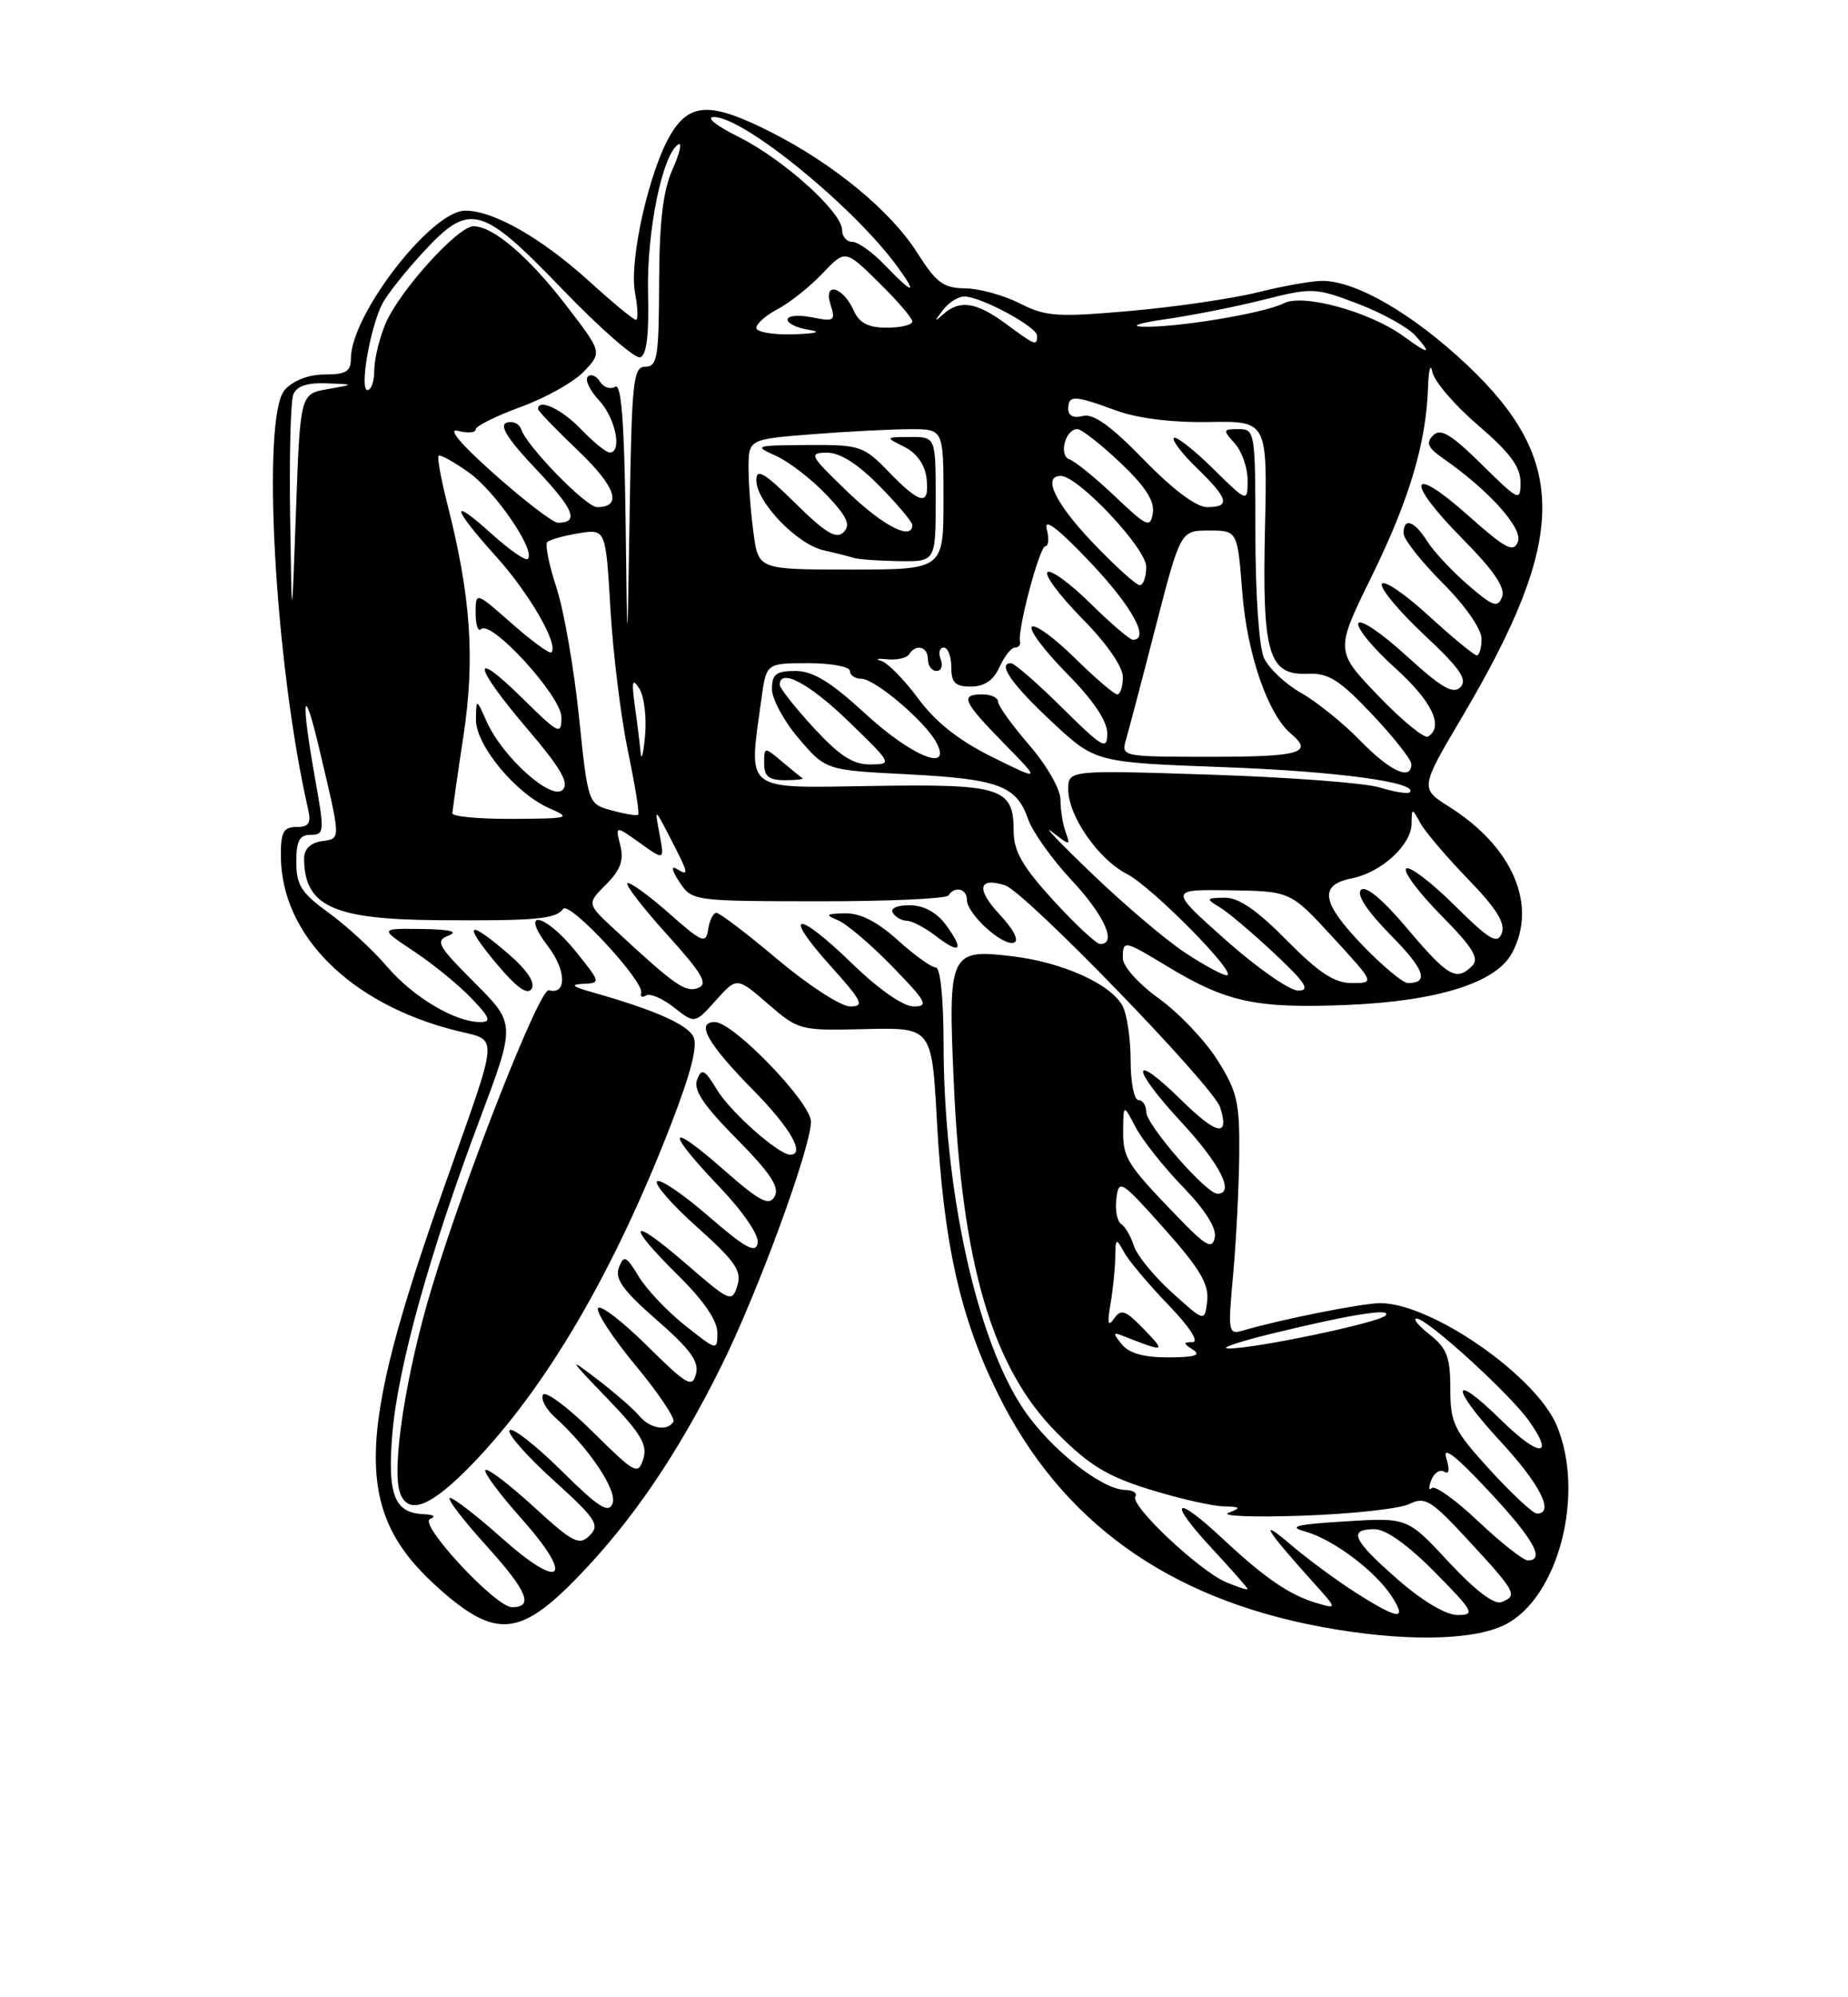 <?xml version="1.0" encoding="UTF-8" standalone="no"?>
<!DOCTYPE svg PUBLIC "-//W3C//DTD SVG 1.1//EN" "http://www.w3.org/Graphics/SVG/1.1/DTD/svg11.dtd" >
<svg xmlns="http://www.w3.org/2000/svg" xmlns:xlink="http://www.w3.org/1999/xlink" version="1.1" viewBox="0 0 237 256">
 <g >
 <path fill="currentColor"
d=" M 193.00 208.25 C 199.85 204.83 203.33 191.49 199.65 182.72 C 196.97 176.32 183.53 167.01 177.00 167.03 C 174.69 167.03 164.22 169.12 159.47 170.52 C 157.51 171.10 157.46 170.85 158.15 163.31 C 158.54 159.01 158.89 152.10 158.93 147.95 C 158.99 141.27 158.66 139.86 156.11 135.84 C 154.52 133.33 151.15 129.80 148.61 127.97 C 146.02 126.11 144.00 123.86 144.00 122.83 C 144.00 120.46 144.11 120.48 149.73 123.88 C 157.35 128.49 161.15 129.29 172.89 128.80 C 184.43 128.31 191.88 125.95 193.91 122.16 C 197.21 116.01 194.01 108.56 185.89 103.43 C 182.10 101.04 182.10 101.04 187.56 91.81 C 201.04 69.00 201.17 59.06 188.14 46.77 C 181.23 40.25 173.91 36.00 169.59 36.00 C 168.26 36.00 164.54 36.66 161.33 37.46 C 158.12 38.26 150.78 39.34 145.00 39.85 C 135.57 40.68 134.12 40.58 130.79 38.89 C 128.75 37.85 125.60 36.98 123.79 36.96 C 120.99 36.93 120.07 36.25 117.62 32.38 C 114.22 27.02 106.87 20.98 98.83 16.91 C 91.24 13.08 88.50 13.13 86.06 17.15 C 83.30 21.69 80.65 33.33 81.44 37.51 C 81.80 39.43 81.85 41.00 81.56 41.00 C 81.26 41.00 78.55 38.77 75.54 36.03 C 69.40 30.48 63.29 27.00 59.67 27.00 C 55.32 27.00 45.00 40.35 45.00 45.96 C 45.00 47.61 44.36 48.00 41.65 48.00 C 39.60 48.00 37.62 48.76 36.53 49.96 C 33.48 53.33 35.25 85.16 39.52 103.75 C 39.93 105.51 39.60 106.00 38.02 106.00 C 36.35 106.00 36.00 106.65 36.02 109.75 C 36.08 119.87 44.93 128.69 58.46 132.09 C 64.04 133.50 64.16 131.82 57.01 152.00 C 45.39 184.76 45.30 193.93 56.50 203.79 C 63.56 210.01 66.72 209.73 73.99 202.25 C 81.00 195.04 86.82 186.51 92.45 175.21 C 97.16 165.75 104.00 147.11 104.00 143.75 C 104.00 141.32 94.04 131.00 91.68 131.00 C 89.16 131.00 90.73 133.77 96.69 139.82 C 101.37 144.58 103.32 148.00 101.34 148.00 C 99.85 148.00 93.70 142.55 91.96 139.69 C 90.35 137.05 89.99 136.86 89.40 138.39 C 88.90 139.70 90.23 141.69 94.47 145.97 C 98.79 150.34 100.00 152.17 99.35 153.34 C 98.62 154.63 97.50 154.04 92.74 149.87 C 85.56 143.57 85.29 144.81 92.25 152.11 C 95.34 155.35 97.37 158.33 97.17 159.34 C 96.91 160.70 95.60 159.98 90.88 155.90 C 87.61 153.06 84.62 151.04 84.26 151.41 C 83.89 151.78 86.21 154.44 89.43 157.31 C 94.33 161.69 95.16 162.91 94.56 164.80 C 93.87 166.98 93.62 166.87 87.92 161.93 C 80.71 155.69 80.11 156.71 87.00 163.50 C 90.21 166.66 92.00 169.27 92.00 170.80 C 92.00 173.15 91.96 173.14 87.87 169.90 C 85.60 168.10 82.92 165.28 81.92 163.62 C 80.29 160.94 80.01 160.82 79.37 162.47 C 78.82 163.92 79.91 165.42 84.23 169.19 C 88.51 172.92 89.68 174.52 89.26 176.10 C 88.78 177.94 88.09 177.54 82.98 172.48 C 79.82 169.36 77.00 167.19 76.70 167.67 C 76.40 168.15 78.56 171.45 81.50 175.00 C 84.44 178.55 86.62 181.80 86.36 182.23 C 85.58 183.50 83.33 183.11 81.97 181.46 C 81.27 180.62 78.85 178.51 76.60 176.79 C 72.81 173.90 72.91 174.08 77.85 179.21 C 82.20 183.72 83.07 185.19 82.50 187.00 C 81.83 189.10 81.45 188.89 76.02 183.52 C 72.84 180.37 69.97 178.24 69.64 178.77 C 69.32 179.30 69.99 180.58 71.13 181.62 C 75.55 185.60 79.20 191.05 78.56 192.70 C 78.05 194.04 76.77 193.22 71.99 188.49 C 68.72 185.26 65.74 182.93 65.36 183.31 C 64.98 183.69 67.47 186.54 70.90 189.65 C 76.46 194.68 76.97 195.46 75.63 196.80 C 74.28 198.15 73.50 197.75 68.43 193.11 C 65.31 190.26 62.53 188.14 62.25 188.41 C 61.98 188.69 64.06 191.49 66.88 194.65 C 73.75 202.36 72.07 204.01 64.36 197.14 C 61.19 194.31 58.20 192.00 57.72 192.00 C 57.23 192.00 59.33 194.76 62.39 198.14 C 67.63 203.93 68.49 206.00 65.66 206.00 C 63.56 206.00 53.62 195.30 55.15 194.70 C 55.95 194.38 55.63 194.13 54.37 194.08 C 50.57 193.94 49.66 191.59 50.32 183.72 C 51.05 175.15 55.12 160.52 61.50 143.54 C 66.14 131.23 66.14 131.23 60.86 125.95 C 56.11 121.20 55.78 120.60 57.54 119.91 C 58.85 119.40 57.69 119.12 54.08 119.07 C 48.66 119.00 48.66 119.00 53.08 121.93 C 55.51 123.54 58.82 126.24 60.44 127.93 C 62.85 130.45 63.05 131.00 61.59 131.00 C 58.35 131.00 52.99 127.81 49.63 123.88 C 47.81 121.75 44.45 118.66 42.16 117.00 C 38.65 114.46 38.00 113.44 38.00 110.49 C 38.00 107.76 38.40 107.00 39.85 107.00 C 41.60 107.00 41.63 106.61 40.40 99.75 C 38.55 89.38 38.87 87.18 40.95 96.00 C 43.76 107.88 43.75 107.46 41.25 107.82 C 39.84 108.02 39.00 108.83 39.00 109.99 C 39.00 116.12 42.69 117.84 56.06 117.94 C 68.63 118.04 71.28 117.81 72.22 116.50 C 73.01 115.41 82.68 125.84 82.23 127.28 C 82.07 127.76 82.36 127.90 82.86 127.59 C 83.36 127.28 84.97 127.97 86.44 129.13 C 89.11 131.23 89.11 131.23 91.81 128.22 C 94.50 125.22 94.50 125.22 98.48 128.66 C 102.41 132.06 102.58 132.11 110.98 131.90 C 119.50 131.70 119.50 131.70 120.15 143.60 C 121.01 159.36 123.11 168.78 127.97 178.63 C 136.04 195.00 149.76 204.87 169.50 208.53 C 179.83 210.44 188.83 210.33 193.00 208.25 Z  M 60.52 187.70 C 70.03 177.88 78.67 163.14 86.02 144.21 C 88.63 137.48 89.52 133.99 88.91 132.84 C 88.07 131.26 83.83 129.41 76.00 127.19 C 73.37 126.45 73.07 126.18 74.80 126.10 C 77.05 126.00 77.04 125.93 73.88 122.00 C 69.86 117.00 66.52 116.37 70.30 121.32 C 72.64 124.39 72.69 127.57 70.39 126.92 C 69.22 126.60 59.82 150.43 55.45 164.80 C 52.06 175.92 50.14 188.33 51.33 191.42 C 52.42 194.26 55.30 193.09 60.52 187.70 Z  M 65.23 122.29 C 59.94 117.73 59.27 118.24 63.65 123.49 C 66.26 126.60 67.64 127.59 68.18 126.74 C 68.67 125.95 67.61 124.34 65.23 122.29 Z  M 173.91 204.16 C 171.45 202.60 167.65 199.79 165.47 197.93 C 161.30 194.38 162.30 196.02 168.47 202.87 C 171.48 206.21 171.48 206.23 169.00 205.51 C 165.44 204.49 162.25 202.31 156.76 197.18 C 150.54 191.36 149.67 192.29 155.49 198.54 C 157.97 201.21 160.00 203.52 160.00 203.67 C 160.00 203.83 158.76 203.43 157.25 202.80 C 153.82 201.35 144.91 192.96 145.60 191.83 C 145.89 191.37 145.30 190.99 144.31 190.97 C 141.26 190.91 134.67 185.69 131.26 180.62 C 125.22 171.65 121.02 152.42 121.01 133.75 C 121.00 127.94 120.60 124.00 120.00 124.00 C 119.45 124.00 117.26 122.42 115.13 120.50 C 112.52 118.14 110.32 117.02 108.38 117.06 C 105.88 117.12 105.77 117.24 107.50 117.97 C 108.60 118.43 111.73 121.10 114.46 123.91 C 118.80 128.36 119.15 129.00 117.19 129.00 C 115.84 129.00 112.71 126.83 109.27 123.49 C 102.14 116.58 100.21 116.79 106.49 123.78 C 110.59 128.33 110.91 129.00 109.04 129.00 C 107.85 129.00 103.68 126.30 99.76 123.00 C 95.84 119.70 92.29 117.00 91.88 117.00 C 91.47 117.00 91.00 117.95 90.82 119.11 C 90.53 121.03 90.08 120.84 85.71 116.98 C 83.07 114.66 80.71 112.96 80.46 113.21 C 80.21 113.46 82.52 116.44 85.59 119.83 C 90.08 124.80 90.85 126.12 89.53 126.63 C 87.91 127.25 86.59 126.33 78.88 119.19 C 75.25 115.84 75.25 115.84 77.72 113.37 C 79.58 111.51 80.03 110.27 79.55 108.35 C 78.91 105.80 78.91 105.80 82.07 108.05 C 85.22 110.30 85.22 110.30 84.58 106.90 C 83.94 103.50 83.94 103.50 85.97 107.43 C 88.35 112.03 88.42 112.37 86.75 111.35 C 86.03 110.91 86.18 111.62 87.13 113.04 C 88.74 115.48 88.86 115.50 104.96 115.52 C 113.87 115.53 121.38 115.19 121.64 114.77 C 122.42 113.52 124.00 113.89 124.00 115.33 C 124.00 117.13 128.58 121.31 130.03 120.82 C 130.74 120.59 130.01 119.15 128.20 117.21 C 125.16 113.96 125.46 112.38 128.89 113.47 C 131.48 114.29 155.60 139.18 156.48 141.93 C 157.71 145.81 156.09 145.51 151.50 141.00 C 144.99 134.61 144.95 136.75 151.45 143.77 C 156.49 149.21 158.41 153.00 156.13 153.00 C 154.69 153.00 147.00 144.17 147.00 142.52 C 147.00 141.69 146.55 141.00 146.00 141.00 C 145.45 141.00 145.00 138.72 145.00 135.93 C 145.00 133.15 144.53 130.00 143.97 128.94 C 142.47 126.14 136.33 123.36 129.92 122.58 C 121.78 121.59 121.57 122.04 122.32 138.78 C 123.36 162.09 127.26 175.34 135.55 183.66 C 139.69 187.82 142.01 189.23 147.45 190.91 C 151.17 192.06 155.40 193.03 156.86 193.07 C 159.13 193.13 159.23 193.25 157.55 193.90 C 156.48 194.32 160.75 194.49 167.05 194.27 C 173.35 194.05 179.51 193.38 180.75 192.77 C 182.77 191.78 183.53 192.25 188.45 197.58 C 194.44 204.07 194.68 204.53 192.54 205.35 C 191.62 205.70 189.13 203.80 185.79 200.20 C 180.50 194.50 180.50 194.50 172.50 195.00 C 166.18 195.39 165.11 195.67 167.39 196.30 C 170.94 197.29 176.31 201.30 178.45 204.56 C 180.53 207.74 179.40 207.64 173.91 204.16 Z  M 121.35 118.60 C 120.14 116.95 118.52 116.05 116.69 116.03 C 115.07 116.01 114.14 116.42 114.50 117.00 C 114.84 117.55 115.65 118.01 116.31 118.02 C 116.96 118.03 118.62 118.90 119.99 119.95 C 123.16 122.39 123.71 121.84 121.35 118.60 Z  M 179.23 202.42 C 173.48 197.39 172.84 196.00 176.28 196.00 C 177.73 196.00 180.57 198.02 184.00 201.50 C 189.00 206.56 189.24 207.00 186.95 207.00 C 185.43 207.00 182.44 205.23 179.23 202.42 Z  M 189.60 195.01 C 186.70 192.26 184.00 190.33 183.61 190.73 C 183.22 191.12 183.19 190.67 183.55 189.73 C 183.91 188.78 184.66 188.29 185.21 188.63 C 185.85 189.02 185.94 188.38 185.48 186.88 C 184.97 185.26 186.69 186.58 190.82 191.00 C 196.65 197.22 198.23 200.00 195.94 200.00 C 195.36 200.00 192.50 197.75 189.60 195.01 Z  M 191.10 188.42 C 186.44 183.32 186.00 182.42 186.00 177.99 C 186.00 173.95 185.56 172.80 183.37 171.07 C 181.92 169.93 181.15 169.00 181.67 169.00 C 183.03 169.00 193.57 178.59 196.08 182.11 C 199.46 186.86 197.39 186.80 192.50 182.00 C 185.99 175.61 185.95 177.75 192.45 184.77 C 197.51 190.24 199.41 194.00 197.10 194.00 C 196.61 194.00 193.91 191.49 191.10 188.42 Z  M 143.87 172.31 C 142.69 170.86 142.71 170.71 144.00 171.22 C 149.45 173.36 149.56 173.33 146.72 170.39 C 144.35 167.93 143.78 167.72 142.88 169.00 C 142.10 170.12 141.98 169.66 142.42 167.12 C 142.74 165.27 143.01 162.57 143.03 161.12 C 143.06 158.67 143.13 158.63 144.16 160.50 C 144.76 161.60 147.32 164.64 149.84 167.25 C 152.52 170.02 153.82 172.01 152.96 172.02 C 151.70 172.03 151.71 172.17 153.00 173.00 C 154.09 173.70 153.23 173.97 149.87 173.98 C 146.73 174.00 144.81 173.46 143.87 172.31 Z  M 163.00 170.96 C 173.20 168.47 178.66 167.60 177.68 168.62 C 176.78 169.55 160.73 172.91 157.50 172.84 C 156.40 172.81 158.88 171.97 163.00 170.96 Z  M 150.29 165.65 C 147.98 163.56 145.78 160.87 145.41 159.67 C 145.04 158.48 144.31 157.23 143.79 156.89 C 143.27 156.56 142.99 155.09 143.17 153.63 C 143.48 151.09 143.77 151.27 149.32 157.49 C 153.88 162.61 155.06 164.60 154.82 166.74 C 154.50 169.46 154.50 169.46 150.29 165.65 Z  M 150.95 155.89 C 144.46 149.17 144.00 148.42 144.04 144.79 C 144.08 141.50 144.08 141.50 145.65 144.50 C 146.52 146.15 149.24 149.58 151.71 152.13 C 154.59 155.11 156.05 157.43 155.79 158.63 C 155.46 160.19 154.66 159.74 150.95 155.89 Z  M 157.20 120.49 C 149.91 114.00 149.91 114.00 157.70 114.11 C 165.50 114.23 165.50 114.23 170.91 120.11 C 176.32 126.00 176.32 126.00 173.37 126.00 C 171.13 126.00 169.14 124.69 165.00 120.50 C 161.16 116.61 158.82 115.02 157.03 115.06 C 154.64 115.11 154.61 115.18 156.46 116.31 C 157.54 116.96 160.69 119.63 163.46 122.23 C 167.44 125.96 168.08 126.96 166.50 126.97 C 165.40 126.98 161.22 124.06 157.20 120.49 Z  M 174.83 121.25 C 169.46 115.68 169.08 113.43 173.37 112.58 C 177.16 111.82 180.99 108.32 181.03 105.58 C 181.06 103.52 181.07 103.52 182.16 105.50 C 182.76 106.60 185.51 109.83 188.26 112.67 C 191.89 116.41 193.09 118.33 192.60 119.60 C 192.03 121.08 191.06 120.51 186.49 115.99 C 183.50 113.03 180.73 110.94 180.33 111.33 C 179.94 111.73 181.96 114.42 184.82 117.32 C 188.88 121.43 189.75 122.85 188.81 123.79 C 186.78 125.82 185.70 125.19 180.50 119.04 C 177.33 115.28 175.15 113.46 174.54 114.06 C 173.94 114.67 175.32 116.77 178.32 119.82 C 182.71 124.27 183.33 126.00 180.55 126.00 C 179.93 126.00 177.36 123.86 174.83 121.25 Z  M 151.92 122.07 C 149.49 120.46 144.12 115.90 140.00 111.94 C 135.88 107.99 133.59 105.59 134.92 106.62 C 137.23 108.42 137.31 108.42 136.67 106.67 C 136.30 105.66 136.00 103.78 136.00 102.48 C 136.00 101.17 134.23 98.07 132.00 95.50 C 129.80 92.96 128.00 90.46 128.00 89.94 C 128.00 89.42 127.10 89.00 126.00 89.00 C 123.08 89.00 123.47 89.89 128.75 95.28 C 133.50 100.12 133.50 100.12 127.27 97.04 C 123.00 94.93 120.00 92.57 117.77 89.55 C 115.97 87.12 113.83 84.94 113.00 84.70 C 112.17 84.47 112.52 84.38 113.77 84.50 C 115.02 84.63 116.29 84.34 116.58 83.87 C 117.45 82.47 119.00 82.87 119.00 84.50 C 119.00 85.33 119.50 86.00 120.11 86.00 C 120.72 86.00 120.95 85.33 120.64 84.50 C 120.32 83.67 120.50 83.00 121.03 83.00 C 121.56 83.00 122.00 84.12 122.00 85.50 C 122.00 87.51 122.50 88.00 124.52 88.00 C 126.24 88.00 127.41 87.20 128.18 85.50 C 128.81 84.12 129.70 83.00 130.16 83.00 C 130.62 83.00 130.92 82.66 130.81 82.25 C 130.45 80.81 133.32 70.00 134.07 70.00 C 134.48 70.00 134.55 69.01 134.24 67.79 C 133.85 66.32 135.70 67.73 139.79 72.04 C 145.16 77.69 147.54 82.00 145.28 82.00 C 144.89 82.00 142.43 79.89 139.81 77.31 C 137.19 74.73 134.72 72.94 134.33 73.34 C 133.94 73.73 135.95 76.41 138.81 79.31 C 141.92 82.46 144.00 85.45 144.00 86.78 C 144.00 88.00 143.68 89.00 143.28 89.00 C 142.89 89.00 140.43 86.89 137.81 84.31 C 135.19 81.73 132.72 79.94 132.33 80.34 C 131.94 80.73 133.95 83.41 136.81 86.31 C 140.21 89.75 142.00 92.41 142.00 94.00 C 142.00 96.20 141.45 95.89 136.22 90.72 C 133.04 87.57 130.08 85.00 129.65 85.00 C 127.85 85.00 129.81 87.79 135.00 92.61 C 140.50 97.72 140.50 97.72 157.00 98.33 C 171.45 98.86 182.04 100.29 180.78 101.56 C 180.55 101.78 178.82 101.50 176.93 100.93 C 175.05 100.35 165.29 99.62 155.25 99.29 C 137.00 98.70 137.00 98.70 137.00 101.20 C 137.00 104.59 140.88 110.16 144.52 112.02 C 147.74 113.66 158.92 125.00 157.32 125.00 C 156.78 125.00 154.35 123.68 151.92 122.07 Z  M 135.10 115.42 C 131.13 111.07 130.00 109.11 130.00 106.54 C 130.00 100.96 128.47 100.47 111.84 100.74 C 95.20 101.00 95.99 101.62 97.64 89.64 C 98.27 85.00 98.27 85.00 103.64 85.00 C 106.59 85.00 109.00 85.45 109.00 86.00 C 109.00 86.55 109.66 87.00 110.47 87.00 C 112.19 87.00 118.64 92.46 120.07 95.14 C 122.18 99.08 116.97 96.98 111.00 91.50 C 106.52 87.38 104.26 86.00 102.01 86.00 C 99.53 86.00 99.00 86.41 99.00 88.32 C 99.00 89.60 100.55 92.46 102.45 94.67 C 105.91 98.71 105.91 98.71 116.30 99.24 C 128.04 99.84 130.35 100.69 131.84 104.96 C 132.41 106.61 134.93 110.15 137.44 112.83 C 141.64 117.32 143.29 121.00 141.10 121.00 C 140.61 121.00 137.91 118.49 135.10 115.42 Z  M 102.92 99.74 C 102.69 99.60 101.49 98.63 100.25 97.58 C 98.03 95.71 98.00 95.72 98.00 97.85 C 98.00 99.51 98.60 100.00 100.67 100.00 C 102.13 100.00 103.15 99.88 102.92 99.74 Z  M 58.02 104.25 C 58.03 103.84 58.67 99.35 59.44 94.28 C 60.94 84.45 60.38 76.40 57.38 64.64 C 56.56 61.42 56.05 58.62 56.25 58.42 C 56.45 58.22 58.20 59.19 60.15 60.58 C 63.56 63.01 68.74 70.60 67.69 71.64 C 67.41 71.93 65.34 70.49 63.09 68.46 C 57.62 63.52 57.91 64.99 63.64 71.35 C 67.90 76.07 71.69 82.64 70.71 83.62 C 70.49 83.84 68.21 82.18 65.65 79.93 C 61.00 75.83 61.00 75.83 61.00 78.58 C 61.00 80.10 61.31 81.02 61.69 80.64 C 62.97 79.36 72.00 89.25 72.00 91.92 C 72.00 94.27 71.69 94.12 67.00 89.50 C 60.26 82.86 60.66 85.27 67.66 93.46 C 71.93 98.47 73.03 100.37 72.16 101.24 C 70.73 102.67 64.46 97.05 62.42 92.50 C 61.08 89.50 61.08 89.50 61.04 92.22 C 60.99 95.49 66.15 101.72 70.48 103.61 C 73.32 104.84 73.03 104.92 65.75 104.96 C 61.49 104.98 58.01 104.66 58.02 104.25 Z  M 78.45 103.87 C 75.41 103.05 75.41 103.05 74.24 91.77 C 73.60 85.57 72.30 78.15 71.35 75.27 C 70.40 72.39 69.88 69.78 70.19 69.48 C 70.50 69.17 72.31 68.66 74.22 68.35 C 77.69 67.79 77.69 67.79 78.29 78.14 C 78.63 83.84 79.64 92.02 80.54 96.33 C 81.44 100.63 82.03 104.28 81.84 104.43 C 81.65 104.58 80.13 104.33 78.45 103.87 Z  M 174.45 94.93 C 172.28 92.70 168.86 89.94 166.85 88.81 C 164.85 87.67 162.71 85.66 162.10 84.33 C 161.47 82.95 161.00 76.13 161.00 68.45 C 161.00 55.34 160.94 55.00 158.85 55.00 C 156.82 55.00 156.79 55.11 158.35 56.83 C 159.26 57.83 160.00 59.95 160.00 61.54 C 160.00 64.42 160.00 64.42 155.52 60.02 C 153.06 57.60 150.81 55.85 150.54 56.13 C 150.26 56.41 151.60 58.16 153.51 60.01 C 157.57 63.94 157.84 65.00 154.80 65.00 C 153.42 65.00 150.39 62.73 146.68 58.91 C 142.47 54.58 140.22 52.97 138.88 53.32 C 137.70 53.63 137.00 53.29 137.00 52.41 C 137.00 50.61 137.77 50.64 143.12 52.61 C 145.88 53.62 150.29 54.17 155.02 54.09 C 162.54 53.96 162.54 53.96 162.23 67.73 C 161.86 83.86 162.67 86.59 167.76 86.36 C 170.36 86.24 171.80 87.15 175.96 91.55 C 178.73 94.48 181.00 97.36 181.00 97.94 C 181.00 100.12 178.28 98.87 174.45 94.93 Z  M 82.16 96.50 C 82.06 95.40 81.73 92.70 81.42 90.50 C 80.98 87.30 81.09 86.85 81.99 88.26 C 82.61 89.23 82.94 91.93 82.73 94.26 C 82.52 96.59 82.27 97.60 82.16 96.50 Z  M 104.34 93.27 C 101.95 90.67 100.00 88.20 100.00 87.77 C 100.00 85.58 103.80 87.60 108.84 92.48 C 114.45 97.91 114.47 97.96 111.59 97.98 C 109.39 98.00 107.63 96.85 104.34 93.27 Z  M 144.42 94.75 C 144.78 93.51 146.50 86.99 148.23 80.25 C 151.40 68.00 151.40 68.00 155.05 68.00 C 158.70 68.00 158.70 68.00 159.32 75.93 C 159.92 83.81 162.62 91.61 165.59 94.07 C 168.49 96.49 166.70 97.00 155.38 97.00 C 143.81 97.00 143.77 96.99 144.42 94.75 Z  M 176.76 89.18 C 171.23 83.42 171.23 83.42 175.89 73.92 C 180.74 64.05 182.90 56.81 183.14 49.67 C 183.21 47.38 183.46 46.48 183.70 47.68 C 183.93 48.88 186.57 51.95 189.56 54.51 C 193.59 57.95 195.00 59.84 195.00 61.79 C 195.00 64.33 194.82 64.25 190.01 59.51 C 186.09 55.65 184.75 54.85 183.80 55.80 C 182.84 56.76 183.11 57.39 185.04 58.73 C 190.92 62.81 195.33 67.71 194.67 69.43 C 194.10 70.89 193.11 70.36 188.26 66.05 C 180.71 59.32 180.15 61.57 187.52 69.02 C 191.59 73.13 193.09 75.33 192.63 76.52 C 192.08 77.96 191.46 77.74 188.24 74.95 C 186.18 73.17 183.83 70.65 183.02 69.35 C 181.37 66.74 180.00 66.28 180.00 68.36 C 180.00 69.10 182.25 71.96 185.00 74.71 C 187.89 77.60 190.00 80.62 190.00 81.86 C 190.00 83.04 189.73 84.00 189.39 84.00 C 189.05 84.00 186.26 81.70 183.18 78.88 C 180.10 76.07 177.42 74.25 177.21 74.86 C 177.01 75.46 179.47 78.40 182.68 81.40 C 187.23 85.66 188.24 87.11 187.30 88.07 C 186.36 89.03 184.87 88.16 180.34 84.03 C 177.17 81.13 174.41 79.27 174.20 79.90 C 173.99 80.52 176.11 83.09 178.91 85.61 C 183.63 89.85 185.21 93.14 183.14 94.41 C 182.67 94.70 179.80 92.35 176.76 89.18 Z  M 80.23 66.69 C 80.06 53.93 79.68 49.08 78.89 49.57 C 78.28 49.95 77.40 49.65 76.94 48.91 C 76.48 48.17 75.78 47.88 75.38 48.28 C 74.99 48.68 75.64 50.05 76.83 51.32 C 78.93 53.56 79.84 58.00 78.19 58.00 C 77.74 58.00 76.08 56.65 74.50 55.00 C 72.04 52.44 69.00 51.01 69.00 52.43 C 69.00 52.67 71.32 55.07 74.15 57.77 C 78.99 62.39 79.87 65.00 76.57 65.00 C 75.16 65.00 67.57 57.22 66.84 55.03 C 66.60 54.30 65.76 53.91 64.98 54.17 C 63.98 54.51 65.11 56.30 68.77 60.16 C 73.63 65.30 74.32 67.00 71.54 67.00 C 70.93 67.00 67.29 64.22 63.46 60.82 C 59.05 56.90 57.32 54.85 58.75 55.23 C 59.99 55.55 61.00 55.47 61.00 55.04 C 61.00 54.62 63.62 53.31 66.81 52.15 C 70.01 50.98 73.66 48.93 74.92 47.58 C 77.22 45.14 77.22 45.14 72.60 39.13 C 67.79 32.88 63.24 29.00 60.72 29.00 C 58.71 29.00 51.16 37.36 49.42 41.53 C 48.64 43.40 48.00 46.08 48.00 47.47 C 48.00 48.86 47.61 50.00 47.13 50.00 C 46.06 50.00 47.50 41.80 49.08 38.84 C 49.71 37.67 52.03 34.75 54.24 32.36 C 60.23 25.86 61.70 26.25 72.15 37.10 C 76.97 42.10 81.45 46.02 82.11 45.80 C 82.93 45.52 83.25 42.89 83.11 37.45 C 82.93 29.67 84.95 19.77 86.99 18.51 C 87.51 18.19 87.17 19.63 86.25 21.71 C 85.02 24.48 84.56 28.41 84.53 36.25 C 84.50 45.76 84.30 47.00 82.77 47.00 C 81.21 47.00 81.02 48.76 80.75 65.75 C 80.45 84.50 80.45 84.50 80.23 66.69 Z  M 37.21 66.33 C 37.09 58.54 37.27 51.45 37.61 50.58 C 38.02 49.50 39.37 49.04 41.86 49.13 C 45.50 49.26 45.50 49.26 42.00 49.88 C 38.50 50.50 38.50 50.50 37.96 65.50 C 37.42 80.50 37.42 80.50 37.21 66.33 Z  M 140.17 69.58 C 135.33 64.51 133.64 61.00 136.04 61.00 C 138.26 61.00 147.00 70.28 147.00 72.64 C 147.00 73.94 146.63 75.00 146.17 75.00 C 145.71 75.00 143.01 72.56 140.17 69.58 Z  M 96.64 68.36 C 96.29 65.81 96.00 62.05 96.00 60.01 C 96.00 56.30 96.00 56.30 104.25 55.65 C 108.79 55.30 114.41 55.01 116.75 55.01 C 121.00 55.00 121.00 55.00 121.00 64.00 C 121.00 73.00 121.00 73.00 109.14 73.00 C 97.27 73.00 97.27 73.00 96.64 68.36 Z  M 120.00 64.00 C 120.00 56.00 120.00 56.00 116.75 56.01 C 113.50 56.03 113.50 56.03 116.00 57.29 C 117.57 58.08 118.62 59.56 118.82 61.27 C 119.24 64.90 118.08 64.71 114.00 60.50 C 110.74 57.14 110.32 57.00 103.55 57.04 C 96.81 57.08 96.63 57.14 99.50 58.42 C 101.15 59.16 104.05 61.39 105.95 63.38 C 108.64 66.21 109.13 67.27 108.19 68.21 C 107.25 69.15 105.89 68.33 101.99 64.49 C 97.99 60.55 97.00 59.97 97.00 61.56 C 97.00 64.35 102.24 69.79 105.65 70.54 C 107.22 70.89 108.95 71.33 109.50 71.51 C 110.05 71.69 112.64 71.88 115.25 71.92 C 120.00 72.00 120.00 72.00 120.00 64.00 Z  M 142.98 63.61 C 140.49 61.25 137.87 59.12 137.17 58.89 C 135.74 58.41 136.61 55.00 138.17 55.00 C 138.69 55.00 141.16 56.93 143.66 59.29 C 146.86 62.31 148.09 64.21 147.85 65.74 C 147.53 67.72 147.13 67.55 142.98 63.61 Z  M 180.00 43.10 C 175.73 39.98 167.13 37.60 164.65 38.87 C 162.11 40.16 150.79 42.03 146.50 41.87 C 144.85 41.81 146.20 41.37 149.50 40.91 C 152.80 40.44 158.43 39.33 162.00 38.43 C 168.29 36.84 168.68 36.86 174.11 38.92 C 177.20 40.09 180.53 41.93 181.52 43.02 C 183.73 45.47 183.26 45.49 180.00 43.10 Z  M 129.00 41.50 C 125.23 38.72 123.09 38.39 121.00 40.25 C 119.81 41.31 119.79 41.24 120.92 39.75 C 121.65 38.79 122.88 38.00 123.66 38.00 C 125.77 38.00 133.00 41.89 133.00 43.02 C 133.00 44.39 132.82 44.32 129.00 41.50 Z  M 97.00 42.03 C 97.00 41.49 98.24 40.40 99.75 39.61 C 101.26 38.82 103.83 36.78 105.45 35.08 C 108.40 31.97 108.40 31.97 112.70 36.20 C 115.06 38.52 117.00 40.77 117.00 41.21 C 117.00 41.64 115.53 42.00 113.74 42.00 C 111.35 42.00 110.21 41.41 109.49 39.81 C 108.09 36.71 105.56 36.05 106.51 39.03 C 107.18 41.13 107.00 41.25 104.11 40.67 C 102.40 40.33 101.00 40.46 101.00 40.96 C 101.00 41.46 102.24 42.05 103.75 42.28 C 105.45 42.54 104.68 42.76 101.75 42.85 C 99.14 42.93 97.00 42.56 97.00 42.03 Z  M 113.50 34.00 C 111.92 32.35 110.04 31.00 109.31 31.00 C 108.59 31.00 108.00 30.32 108.00 29.50 C 108.00 27.19 100.48 20.42 94.75 17.56 C 91.80 16.09 90.45 15.00 91.57 15.00 C 95.41 15.00 109.60 26.59 115.14 34.25 C 117.75 37.84 117.09 37.74 113.50 34.00 Z  M 108.68 63.02 C 103.84 58.37 103.67 58.04 106.04 58.02 C 107.73 58.01 109.99 59.44 112.79 62.29 C 115.11 64.65 117.00 66.90 117.00 67.29 C 117.00 69.35 113.26 67.43 108.68 63.02 Z "/>
</g>
</svg>